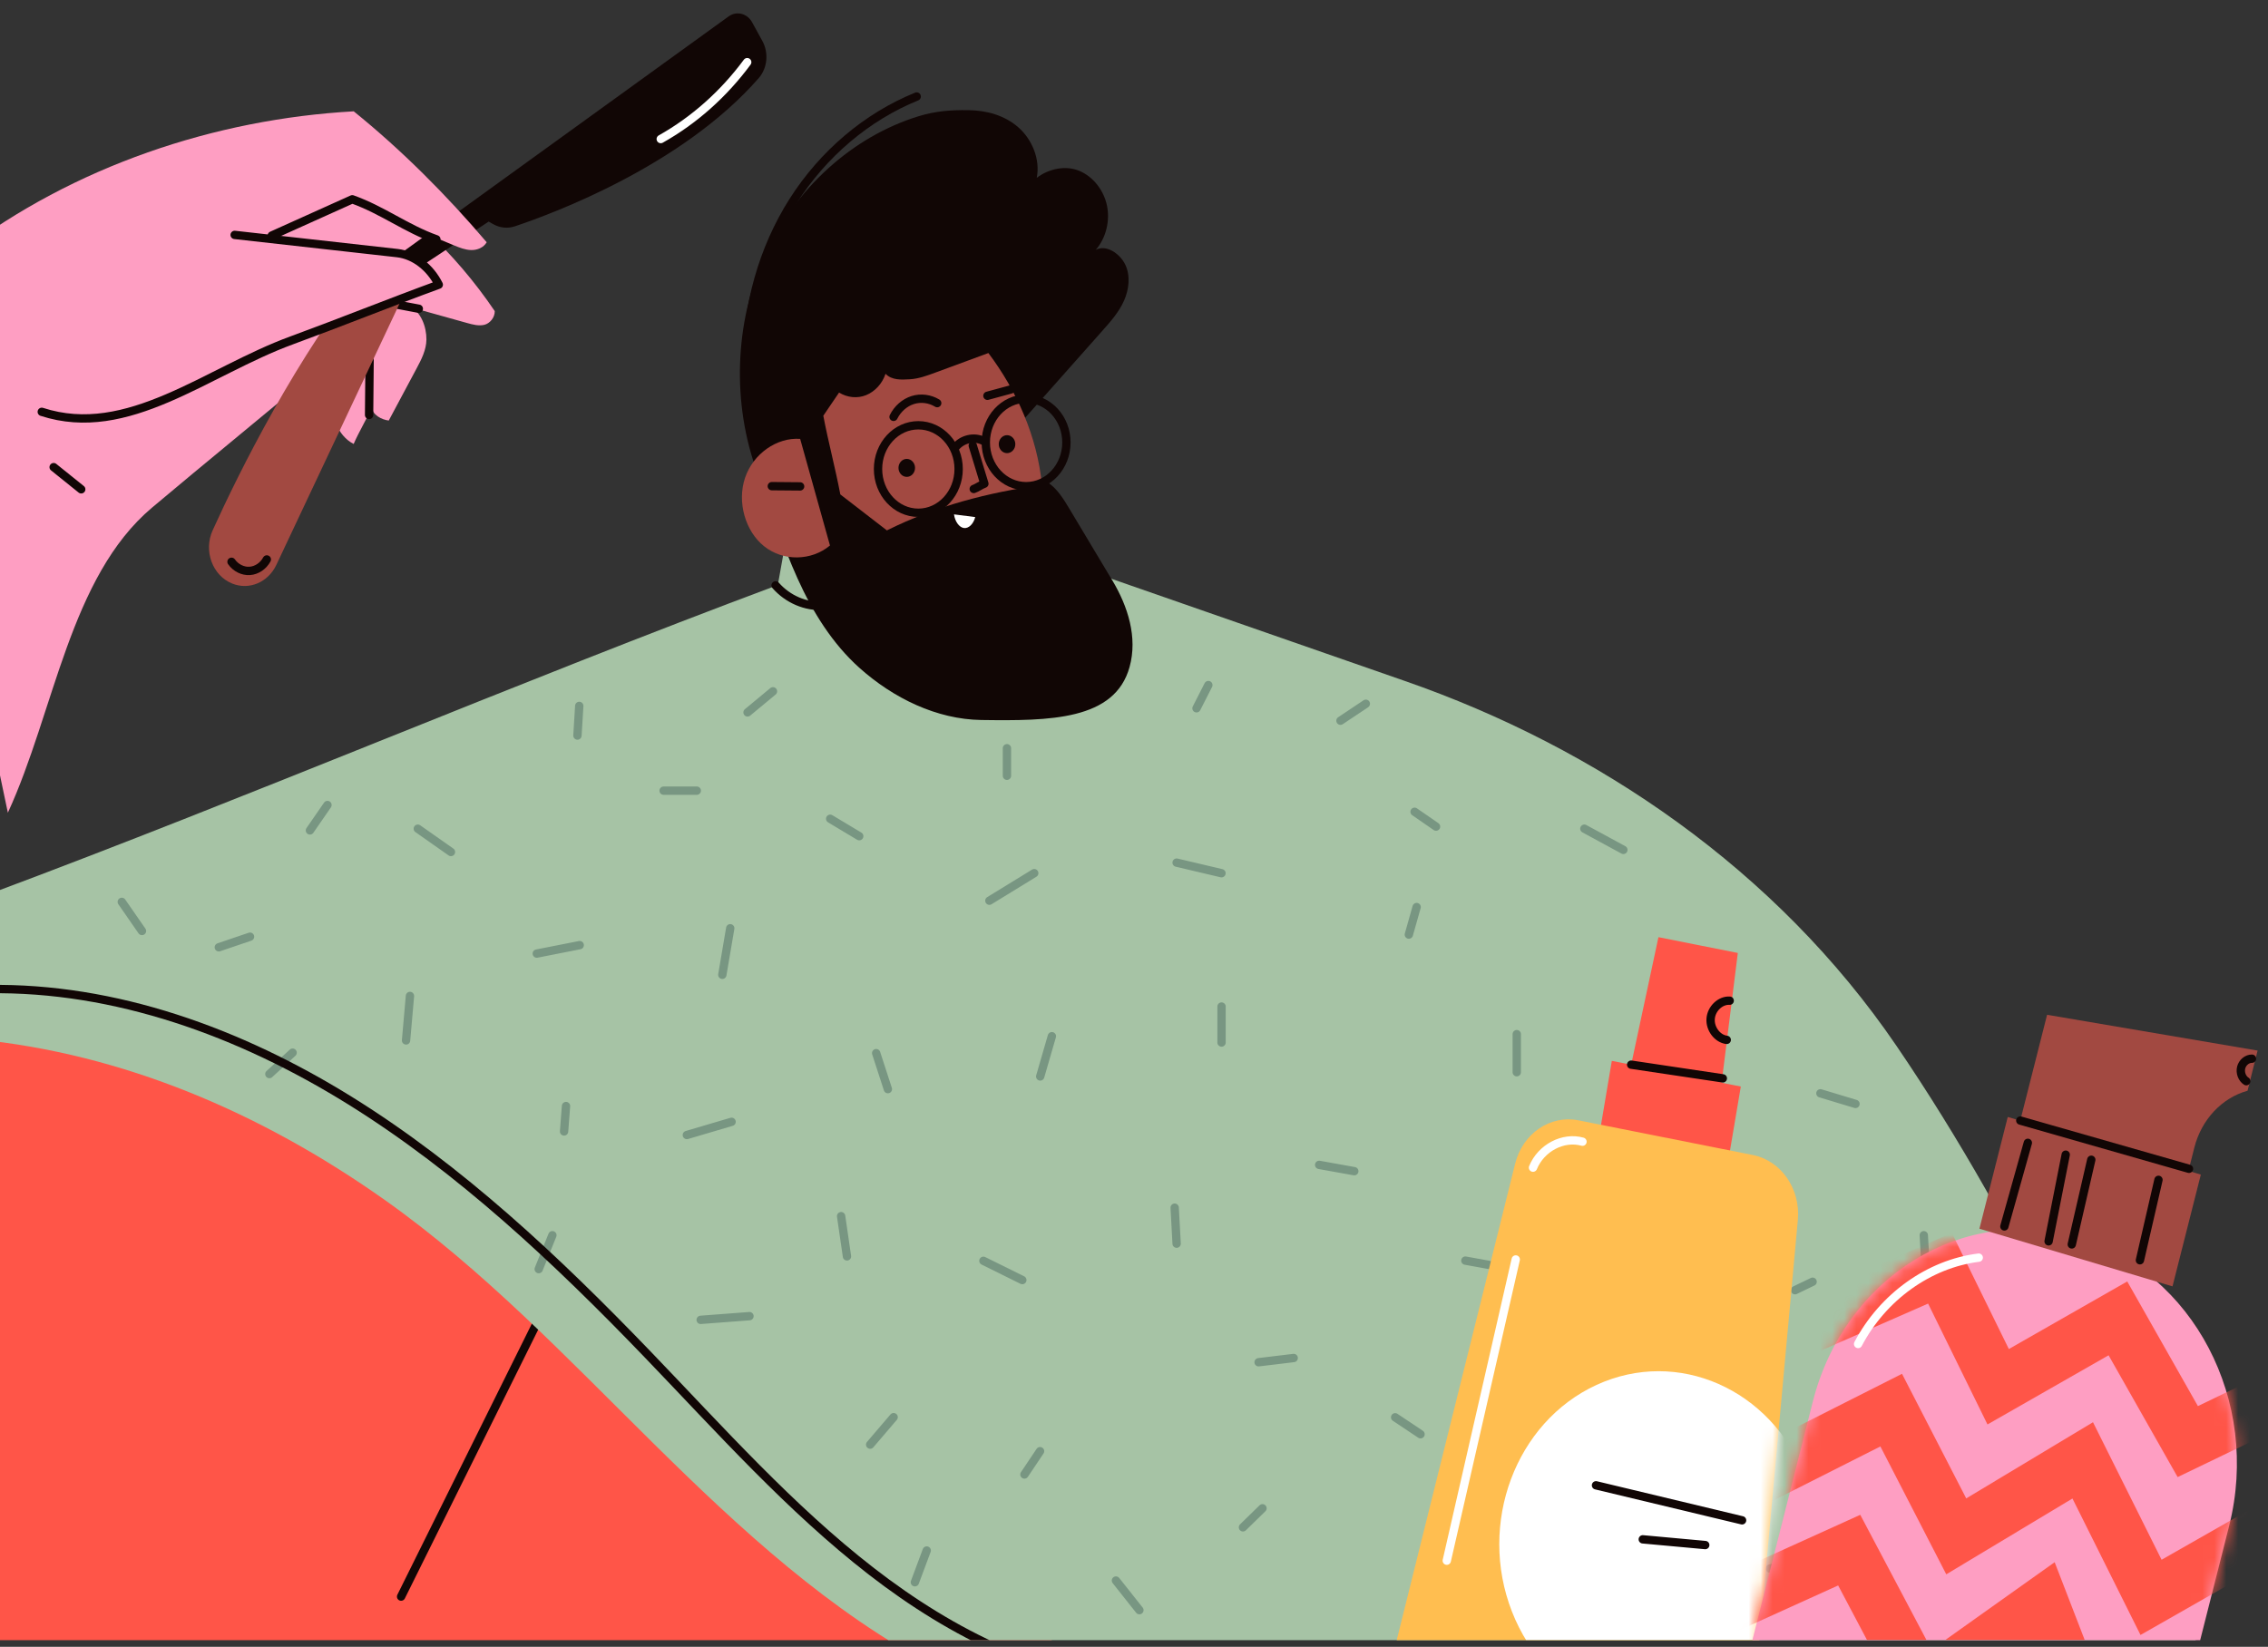 <svg width="190" height="138" viewBox="0 0 190 138" fill="none" xmlns="http://www.w3.org/2000/svg">
<rect x="0" y="0" width="190" height="138" fill="#333333" stroke="none"/>
<g clip-path="url(#clip0_971_4030)">
<path d="M50.226 95.58C33.855 85.394 15.979 81.835 -2.871 82.77C-3.446 102.874 -4.021 122.981 -4.596 143.085L88.999 139.221C80.213 121.094 66.597 105.767 50.226 95.58Z" fill="#FF5548"/>
<path d="M45.109 110.592C41.273 118.325 37.438 126.059 33.602 133.792" stroke="#110605" stroke-width="0.699" stroke-linecap="round" stroke-linejoin="round"/>
<path d="M158.871 87.634C148.811 72.876 133.791 62.658 117.683 57.061C106.558 53.194 95.707 49.398 84.582 45.531C83.138 47.34 80.744 48.188 78.595 47.656C76.444 47.124 74.636 44.948 74.056 42.638C71.198 43.361 68.825 43.795 65.967 44.517C65.698 46.021 65.43 47.524 65.162 49.025C43.07 57.274 21.23 66.654 -0.862 74.903C-1.022 78.896 -1.832 83.098 -1.992 87.091C10.294 88.292 21.847 93.218 32.185 100.52C40.408 106.33 47.501 113.8 54.759 120.971C62.015 128.142 69.601 135.139 78.446 139.751C87.293 144.36 97.634 146.406 107.02 143.304L184.566 139.012C177.628 121.229 169.451 103.158 158.871 87.634Z" fill="#A6C3A5"/>
<path d="M64.976 49.053C66 50.22 67.512 50.867 68.995 50.766" stroke="#110605" stroke-width="0.699" stroke-linecap="round" stroke-linejoin="round"/>
<path d="M10.203 75.576C10.766 76.388 11.331 77.203 11.893 78.015" stroke="#789682" stroke-width="0.699" stroke-linecap="round" stroke-linejoin="round"/>
<path d="M18.33 79.382C19.202 79.085 20.073 78.791 20.945 78.494" stroke="#789682" stroke-width="0.699" stroke-linecap="round" stroke-linejoin="round"/>
<path d="M25.964 69.587C26.454 68.878 26.944 68.167 27.434 67.459" stroke="#789682" stroke-width="0.699" stroke-linecap="round" stroke-linejoin="round"/>
<path d="M35.001 69.443C35.927 70.093 36.853 70.745 37.779 71.395" stroke="#789682" stroke-width="0.699" stroke-linecap="round" stroke-linejoin="round"/>
<path d="M34.344 83.459C34.236 84.702 34.128 85.942 34.017 87.186" stroke="#789682" stroke-width="0.699" stroke-linecap="round" stroke-linejoin="round"/>
<path d="M22.566 90.005C23.216 89.409 23.866 88.812 24.513 88.213" stroke="#789682" stroke-width="0.699" stroke-linecap="round" stroke-linejoin="round"/>
<path d="M44.968 79.909C46.168 79.674 47.364 79.436 48.564 79.201" stroke="#789682" stroke-width="0.699" stroke-linecap="round" stroke-linejoin="round"/>
<path d="M48.527 59.154C48.475 59.983 48.426 60.812 48.375 61.638" stroke="#789682" stroke-width="0.699" stroke-linecap="round" stroke-linejoin="round"/>
<path d="M55.594 66.256H58.372" stroke="#789682" stroke-width="0.699" stroke-linecap="round" stroke-linejoin="round"/>
<path d="M62.624 59.698C63.333 59.11 64.045 58.519 64.755 57.931" stroke="#789682" stroke-width="0.699" stroke-linecap="round" stroke-linejoin="round"/>
<path d="M69.549 68.611C70.359 69.098 71.169 69.583 71.981 70.07" stroke="#789682" stroke-width="0.699" stroke-linecap="round" stroke-linejoin="round"/>
<path d="M61.175 77.787C60.953 79.086 60.734 80.388 60.512 81.687" stroke="#789682" stroke-width="0.699" stroke-linecap="round" stroke-linejoin="round"/>
<path d="M73.401 88.252C73.729 89.257 74.054 90.262 74.381 91.267" stroke="#789682" stroke-width="0.699" stroke-linecap="round" stroke-linejoin="round"/>
<path d="M57.54 95.112C58.788 94.742 60.039 94.375 61.288 94.006" stroke="#789682" stroke-width="0.699" stroke-linecap="round" stroke-linejoin="round"/>
<path d="M47.417 92.685C47.363 93.394 47.309 94.105 47.255 94.813" stroke="#789682" stroke-width="0.699" stroke-linecap="round" stroke-linejoin="round"/>
<path d="M58.699 110.602C60.06 110.498 61.425 110.394 62.787 110.291" stroke="#789682" stroke-width="0.699" stroke-linecap="round" stroke-linejoin="round"/>
<path d="M46.276 103.51C45.895 104.456 45.513 105.402 45.131 106.349" stroke="#789682" stroke-width="0.699" stroke-linecap="round" stroke-linejoin="round"/>
<path d="M72.897 121.057C73.553 120.29 74.208 119.523 74.863 118.756" stroke="#789682" stroke-width="0.699" stroke-linecap="round" stroke-linejoin="round"/>
<path d="M82.384 105.654C83.47 106.192 84.558 106.729 85.644 107.267" stroke="#789682" stroke-width="0.699" stroke-linecap="round" stroke-linejoin="round"/>
<path d="M88.12 86.834C87.795 87.957 87.47 89.082 87.143 90.205" stroke="#789682" stroke-width="0.699" stroke-linecap="round" stroke-linejoin="round"/>
<path d="M82.884 75.477C84.137 74.707 85.391 73.94 86.642 73.17" stroke="#789682" stroke-width="0.699" stroke-linecap="round" stroke-linejoin="round"/>
<path d="M98.571 72.287C99.824 72.584 101.078 72.878 102.329 73.174" stroke="#789682" stroke-width="0.699" stroke-linecap="round" stroke-linejoin="round"/>
<path d="M102.334 84.346V87.361" stroke="#789682" stroke-width="0.699" stroke-linecap="round" stroke-linejoin="round"/>
<path d="M101.228 57.408C100.898 58.058 100.567 58.704 100.237 59.354" stroke="#789682" stroke-width="0.699" stroke-linecap="round" stroke-linejoin="round"/>
<path d="M84.356 62.701V65.008" stroke="#789682" stroke-width="0.699" stroke-linecap="round" stroke-linejoin="round"/>
<path d="M118.505 68.025C119.104 68.439 119.705 68.854 120.303 69.268" stroke="#789682" stroke-width="0.699" stroke-linecap="round" stroke-linejoin="round"/>
<path d="M118.677 76.01C118.461 76.779 118.242 77.547 118.025 78.317" stroke="#789682" stroke-width="0.699" stroke-linecap="round" stroke-linejoin="round"/>
<path d="M112.297 60.394C113.006 59.921 113.713 59.448 114.422 58.974" stroke="#789682" stroke-width="0.699" stroke-linecap="round" stroke-linejoin="round"/>
<path d="M132.728 69.443C133.816 70.034 134.907 70.625 135.996 71.218" stroke="#789682" stroke-width="0.699" stroke-linecap="round" stroke-linejoin="round"/>
<path d="M127.066 86.658C127.066 87.722 127.066 88.786 127.066 89.85" stroke="#789682" stroke-width="0.699" stroke-linecap="round" stroke-linejoin="round"/>
<path d="M110.511 97.615C111.491 97.791 112.471 97.968 113.454 98.144" stroke="#789682" stroke-width="0.699" stroke-linecap="round" stroke-linejoin="round"/>
<path d="M98.408 101.201C98.462 102.206 98.516 103.211 98.571 104.217" stroke="#789682" stroke-width="0.699" stroke-linecap="round" stroke-linejoin="round"/>
<path d="M105.438 114.154C106.418 114.037 107.398 113.919 108.378 113.799" stroke="#789682" stroke-width="0.699" stroke-linecap="round" stroke-linejoin="round"/>
<path d="M116.877 118.767C117.587 119.241 118.294 119.714 119.003 120.187" stroke="#789682" stroke-width="0.699" stroke-linecap="round" stroke-linejoin="round"/>
<path d="M105.763 126.392C105.219 126.924 104.675 127.456 104.128 127.988" stroke="#789682" stroke-width="0.699" stroke-linecap="round" stroke-linejoin="round"/>
<path d="M87.129 121.607C86.693 122.257 86.257 122.909 85.821 123.559" stroke="#789682" stroke-width="0.699" stroke-linecap="round" stroke-linejoin="round"/>
<path d="M93.487 132.447C94.142 133.273 94.797 134.099 95.452 134.928" stroke="#789682" stroke-width="0.699" stroke-linecap="round" stroke-linejoin="round"/>
<path d="M77.635 129.931C77.305 130.816 76.975 131.704 76.644 132.589" stroke="#789682" stroke-width="0.699" stroke-linecap="round" stroke-linejoin="round"/>
<path d="M152.503 91.619C153.483 91.916 154.463 92.21 155.443 92.507" stroke="#789682" stroke-width="0.699" stroke-linecap="round" stroke-linejoin="round"/>
<path d="M161.164 103.51C161.218 104.456 161.272 105.402 161.327 106.349" stroke="#789682" stroke-width="0.699" stroke-linecap="round" stroke-linejoin="round"/>
<path d="M159.044 120.365C158.445 121.135 157.845 121.902 157.246 122.672" stroke="#789682" stroke-width="0.699" stroke-linecap="round" stroke-linejoin="round"/>
<path d="M165.903 116.857C166.613 116.913 167.319 116.966 168.029 117.022" stroke="#789682" stroke-width="0.699" stroke-linecap="round" stroke-linejoin="round"/>
<path d="M151.85 107.408C151.36 107.643 150.869 107.881 150.379 108.116" stroke="#789682" stroke-width="0.699" stroke-linecap="round" stroke-linejoin="round"/>
<path d="M161.164 129.763C161.492 130.592 161.817 131.418 162.144 132.247" stroke="#789682" stroke-width="0.699" stroke-linecap="round" stroke-linejoin="round"/>
<path d="M148.267 131.442C149.464 131.145 150.663 130.848 151.86 130.549" stroke="#789682" stroke-width="0.699" stroke-linecap="round" stroke-linejoin="round"/>
<path d="M122.76 105.638L124.721 105.994" stroke="#789682" stroke-width="0.699" stroke-linecap="round" stroke-linejoin="round"/>
<path d="M70.464 101.912C70.626 103.035 70.791 104.16 70.954 105.283" stroke="#789682" stroke-width="0.699" stroke-linecap="round" stroke-linejoin="round"/>
<path d="M-0.973 82.886C9.649 82.713 20.095 86.498 29.314 92.224C38.533 97.953 46.635 105.569 54.303 113.546C60.344 119.83 66.194 126.401 73.004 131.679C79.813 136.957 87.765 140.928 96.127 141.216" stroke="#110605" stroke-width="0.699" stroke-linecap="round" stroke-linejoin="round"/>
<path d="M93.182 48.635C91.99 46.647 90.801 44.659 89.61 42.671C89.115 41.842 88.594 40.988 87.825 40.459C87.056 39.93 86.014 39.633 85.333 40.286C85.057 39.009 84.755 37.866 84.479 36.59C87.11 33.624 89.744 30.656 92.375 27.691C93.048 26.932 93.732 26.16 94.157 25.213C94.583 24.267 94.717 23.108 94.268 22.175C93.819 21.243 92.659 20.462 91.794 20.938C92.643 19.969 93.007 18.53 92.736 17.228C92.465 15.926 91.565 14.794 90.417 14.316C89.269 13.837 87.856 14.134 86.852 14.904C87.165 13.336 86.447 11.658 85.294 10.656C84.141 9.651 82.62 9.25 81.142 9.231C79.664 9.211 78.384 9.301 76.96 9.738C71.41 11.443 66.599 15.8 64.061 21.425C61.523 27.047 61.299 33.846 63.46 39.653C64.543 42.562 65.539 45.65 66.811 48.47C68.08 51.29 69.749 53.947 71.977 55.946C74.84 58.516 78.48 60.278 82.194 60.334C87.962 60.418 93.394 60.359 94.629 55.893C95.318 53.406 94.487 50.814 93.185 48.635H93.182Z" fill="#110605"/>
<path d="M76.794 8.088C72.626 9.779 68.956 12.887 66.43 16.866C63.908 20.844 62.541 25.674 62.574 30.507" stroke="#110605" stroke-width="0.699" stroke-linecap="round" stroke-linejoin="round"/>
<path d="M87.288 40.63C86.888 36.578 85.178 32.736 82.802 29.584C81.317 30.133 79.831 30.678 78.345 31.227C77.654 31.482 76.955 31.74 76.228 31.782C75.5 31.824 74.711 31.871 74.185 31.323C73.919 32.135 73.308 32.806 72.565 33.109C71.819 33.411 70.984 33.319 70.292 32.896C69.851 33.543 69.413 34.19 68.972 34.837C69.392 37.051 69.978 39.218 70.398 41.433C71.773 42.489 72.921 43.391 74.298 44.446C78.461 42.377 82.751 41.285 87.29 40.633L87.288 40.63Z" fill="#A24941"/>
<path d="M75.963 39.961C76.346 39.961 76.657 39.624 76.657 39.208C76.657 38.792 76.346 38.455 75.963 38.455C75.58 38.455 75.269 38.792 75.269 39.208C75.269 39.624 75.58 39.961 75.963 39.961Z" fill="#110605"/>
<path d="M85.058 37.22C85.058 36.803 84.746 36.467 84.364 36.467C83.983 36.467 83.67 36.805 83.67 37.22C83.67 37.634 83.983 37.973 84.364 37.973C84.746 37.973 85.058 37.634 85.058 37.22Z" fill="#110605"/>
<path d="M76.933 42.969C78.797 42.969 80.309 41.328 80.309 39.304C80.309 37.279 78.797 35.638 76.933 35.638C75.068 35.638 73.556 37.279 73.556 39.304C73.556 41.328 75.068 42.969 76.933 42.969Z" stroke="#110605" stroke-width="0.699" stroke-linecap="round" stroke-linejoin="round"/>
<path d="M85.962 40.742C87.827 40.742 89.338 39.101 89.338 37.077C89.338 35.053 87.827 33.412 85.962 33.412C84.097 33.412 82.585 35.053 82.585 37.077C82.585 39.101 84.097 40.742 85.962 40.742Z" stroke="#110605" stroke-width="0.699" stroke-linecap="round" stroke-linejoin="round"/>
<path d="M80.02 37.511C80.582 36.786 81.614 36.545 82.401 36.954" stroke="#110605" stroke-width="0.699" stroke-linecap="round" stroke-linejoin="round"/>
<path d="M74.858 34.932C75.194 34.257 75.784 33.739 76.463 33.523C77.141 33.31 77.897 33.406 78.513 33.781" stroke="#110605" stroke-width="0.699" stroke-linecap="round" stroke-linejoin="round"/>
<path d="M82.721 33.166C83.374 32.99 84.029 32.811 84.681 32.635" stroke="#110605" stroke-width="0.699" stroke-linecap="round" stroke-linejoin="round"/>
<path d="M81.493 37.338L82.465 40.535C82.192 40.625 81.849 40.888 81.575 40.975" stroke="#110605" stroke-width="0.699" stroke-linecap="round" stroke-linejoin="round"/>
<path d="M79.919 43.103C80.005 43.711 80.361 44.198 80.755 44.248C81.15 44.299 81.55 43.91 81.699 43.33L79.919 43.103Z" fill="white"/>
<path d="M67.034 36.777C65.066 36.637 63.087 38.037 62.414 40.047C61.738 42.061 62.424 44.511 64.016 45.779C65.607 47.045 67.967 47.017 69.531 45.712L67.034 36.78V36.777Z" fill="#A24941"/>
<path d="M64.658 40.74C65.448 40.746 66.237 40.751 67.029 40.76" stroke="#110605" stroke-width="0.699" stroke-linecap="round" stroke-linejoin="round"/>
<path d="M28.692 14.123L6.615 17.959C3.104 19.714 -0.092 21.677 -3.241 24.11C-3.607 29.741 -3.955 35.386 -3.739 41.025C-3.38 50.307 -1.214 59.038 0.659 68.104C4.569 59.609 5.831 48.353 12.743 42.532C17.322 38.676 21.91 34.958 26.486 31.102C27.033 31.766 27.49 32.485 28.037 33.149C27.567 34.683 28.279 36.52 29.628 37.203C30.069 36.178 30.714 35.142 31.155 34.118C31.186 34.764 31.975 35.173 32.568 35.24C33.342 33.79 34.116 32.34 34.892 30.889C35.297 30.133 35.713 29.332 35.723 28.456C35.736 27.398 35.256 26.09 34.34 25.729C35.937 26.174 37.534 26.622 39.13 27.067C39.602 27.199 40.093 27.33 40.567 27.221C41.042 27.109 41.462 26.6 41.447 26.07C38.093 21.114 33.696 16.996 28.686 14.123H28.692Z" fill="#FE9EC2"/>
<path d="M30.921 34.774C30.933 33.248 30.949 31.719 30.962 30.193" stroke="#110605" stroke-width="0.699" stroke-linecap="round" stroke-linejoin="round"/>
<path d="M33.273 25.529C33.877 25.644 34.48 25.759 35.086 25.873" stroke="#110605" stroke-width="0.699" stroke-linecap="round" stroke-linejoin="round"/>
<path d="M4.495 39.146C5.264 39.765 6.035 40.384 6.804 41.003" stroke="#110605" stroke-width="0.699" stroke-linecap="round" stroke-linejoin="round"/>
<path d="M61.039 1.376L32.761 21.819L33.806 23.289L40.938 18.568L41.32 18.784C41.879 19.1 42.529 19.167 43.13 18.966C46.378 17.879 57.17 13.864 63.562 6.545C64.297 5.702 64.413 4.423 63.863 3.426L63.004 1.861C62.597 1.119 61.699 0.897 61.039 1.376Z" fill="#110605"/>
<path d="M55.354 11.652C58.148 10.084 60.631 7.874 62.597 5.209" stroke="white" stroke-width="0.699" stroke-linecap="round" stroke-linejoin="round"/>
<path d="M32.765 21.822L34.48 23.3L23.149 47.341C22.46 48.8 20.877 49.472 19.46 48.904C17.799 48.237 17.033 46.162 17.817 44.435C20.054 39.507 24.815 29.889 31.065 22.096L32.762 21.822H32.765Z" fill="#A24941"/>
<path d="M19.395 47.077C19.746 47.583 20.34 47.88 20.922 47.841C21.505 47.802 22.06 47.429 22.352 46.881" stroke="#110605" stroke-width="0.699" stroke-linecap="round" stroke-linejoin="round"/>
<path d="M29.63 9.329C18.031 9.976 6.212 13.912 -3.298 21.15L2.725 33.916C10.073 36.133 16.893 30.298 24.293 28.29C28.632 27.114 32.728 25.63 36.858 23.768C36.337 22.315 34.962 21.464 33.53 21.321C29.269 20.893 25.008 20.464 20.747 20.036C23.409 18.728 25.921 17.726 28.583 16.418C31.841 17.743 34.776 19.238 38.034 20.562C38.501 20.753 38.978 20.943 39.476 20.954C39.973 20.965 40.505 20.758 40.773 20.302C37.397 16.331 33.623 12.552 29.63 9.326V9.329Z" fill="#FE9EC2"/>
<path d="M19.659 19.685C24.199 20.192 28.738 20.702 33.276 21.209C34.746 21.374 36.051 22.443 36.758 23.855C32.7 25.338 28.501 27.032 24.444 28.519C17.307 31.129 10.711 36.866 3.499 34.511" stroke="#110605" stroke-width="0.699" stroke-linecap="round" stroke-linejoin="round"/>
<path d="M22.767 19.739C25.016 18.725 27.263 17.712 29.512 16.701C32.063 17.611 34.005 19.145 36.556 20.055" stroke="#110605" stroke-width="0.699" stroke-linecap="round" stroke-linejoin="round"/>
<path d="M145.835 91.051L135.029 88.9L133.436 98.333L144.241 100.484L145.835 91.051Z" fill="#FF5548"/>
<path d="M143.913 93.264L136.118 91.713L138.935 78.533L145.584 79.857L143.913 93.264Z" fill="#FF5548"/>
<path d="M144.904 83.856C144.123 83.808 143.37 84.522 143.308 85.368C143.243 86.213 143.88 87.05 144.657 87.14" stroke="#110605" stroke-width="0.699" stroke-linecap="round" stroke-linejoin="round"/>
<path d="M136.649 89.217L144.328 90.365" stroke="#110605" stroke-width="0.699" stroke-linecap="round" stroke-linejoin="round"/>
<path d="M146.843 96.788L132.23 93.881C129.863 93.411 127.557 94.99 126.93 97.513L110.688 162.873C110.117 165.169 111.474 167.505 113.631 167.933L140.041 173.189C142.197 173.617 144.23 171.957 144.446 169.591L150.614 102.225C150.851 99.624 149.213 97.261 146.843 96.788Z" fill="#FFBE50"/>
<mask id="mask0_971_4030" style="mask-type:luminance" maskUnits="userSpaceOnUse" x="110" y="93" width="41" height="81">
<path d="M146.839 96.788L132.227 93.881C129.859 93.411 127.553 94.99 126.926 97.513L110.684 162.873C110.114 165.169 111.47 167.505 113.627 167.933L140.037 173.189C142.193 173.617 144.226 171.957 144.442 169.591L150.61 102.225C150.847 99.624 149.209 97.261 146.839 96.788Z" fill="white"/>
</mask>
<g mask="url(#mask0_971_4030)">
<path d="M144.152 142.737C150.939 139.619 154.113 131.117 151.24 123.749C148.367 116.381 140.536 112.936 133.748 116.054C126.961 119.173 123.787 127.674 126.66 135.042C129.533 142.411 137.364 145.856 144.152 142.737Z" fill="white"/>
</g>
<path d="M133.704 124.467C137.782 125.444 141.863 126.424 145.941 127.401" stroke="#110605" stroke-width="0.699" stroke-linecap="round" stroke-linejoin="round"/>
<path d="M137.622 128.994C139.366 129.153 141.112 129.313 142.856 129.473" stroke="#110605" stroke-width="0.699" stroke-linecap="round" stroke-linejoin="round"/>
<path d="M128.426 97.847C129.102 96.19 130.954 95.218 132.571 95.672" stroke="white" stroke-width="0.699" stroke-linecap="round" stroke-linejoin="round"/>
<path d="M126.98 105.541C125.054 113.955 123.129 122.369 121.203 130.783" stroke="white" stroke-width="0.699" stroke-linecap="round" stroke-linejoin="round"/>
<path d="M169.052 170.683L146.903 164.072C143.39 163.022 141.324 159.08 142.288 155.266L151.868 117.452C154.517 106.997 164.471 100.854 174.102 103.729C183.734 106.605 189.393 117.41 186.744 127.865L177.164 165.679C176.197 169.493 172.565 171.736 169.052 170.688V170.683Z" fill="#FE9EC2"/>
<mask id="mask1_971_4030" style="mask-type:luminance" maskUnits="userSpaceOnUse" x="142" y="103" width="46" height="68">
<path d="M169.056 170.679L146.907 164.068C143.394 163.018 141.328 159.076 142.292 155.262L151.872 117.448C154.521 106.993 164.475 100.85 174.106 103.725C183.738 106.601 189.397 117.406 186.748 127.861L177.168 165.675C176.201 169.489 172.569 171.732 169.056 170.685V170.679Z" fill="white"/>
</mask>
<g mask="url(#mask1_971_4030)">
<path d="M182.43 123.777L176.645 113.571L166.5 119.367L161.525 109.239L151.826 113.492L150.209 109.144L163.511 103.314L168.29 113.047L178.208 107.383L184.128 117.829L195.136 112.523L196.888 116.807L182.43 123.777Z" fill="#FF5548"/>
<path d="M179.319 137.008L173.618 125.572L163.048 131.926L157.528 121.21L148.209 125.917L146.388 121.669L159.339 115.123L164.719 125.564L175.339 119.18L181.085 130.705L191.338 124.861L193.348 129.011L179.319 137.008Z" fill="#FF5548"/>
<path d="M175.082 150.686L170.152 137.921L160.351 144.89L153.99 132.858L143.734 137.506L142.071 133.18L155.842 126.939L161.818 138.243L172.128 130.91L177.158 143.938L187.267 137.529L189.444 141.578L175.082 150.686Z" fill="#FF5548"/>
</g>
<path d="M155.661 112.624C157.735 108.676 161.607 105.906 165.767 105.388" stroke="white" stroke-width="0.699" stroke-linecap="round" stroke-linejoin="round"/>
<path d="M184.373 98.429L168.198 93.599L165.825 102.965L182 107.795L184.373 98.429Z" fill="#A24941"/>
<path d="M183.211 98.609L169.12 94.403L171.493 85.037L189.128 88.036L188.287 91.401C186.123 92.006 184.424 93.823 183.83 96.161L183.211 98.609Z" fill="#A24941"/>
<path d="M169.248 93.9L183.38 97.943" stroke="#110605" stroke-width="0.699" stroke-linecap="round" stroke-linejoin="round"/>
<path d="M188.658 88.717C188.25 88.711 187.861 89.033 187.752 89.459C187.644 89.884 187.827 90.377 188.178 90.601" stroke="#110605" stroke-width="0.699" stroke-linecap="round" stroke-linejoin="round"/>
<path d="M169.881 95.767C169.225 98.103 168.57 100.438 167.915 102.773" stroke="#110605" stroke-width="0.699" stroke-linecap="round" stroke-linejoin="round"/>
<path d="M173.054 96.76C172.577 99.181 172.097 101.601 171.62 104.023" stroke="#110605" stroke-width="0.699" stroke-linecap="round" stroke-linejoin="round"/>
<path d="M175.196 97.185C174.652 99.551 174.108 101.917 173.561 104.281" stroke="#110605" stroke-width="0.699" stroke-linecap="round" stroke-linejoin="round"/>
<path d="M180.825 98.869C180.306 101.114 179.788 103.363 179.27 105.608" stroke="#110605" stroke-width="0.699" stroke-linecap="round" stroke-linejoin="round"/>
</g>
<defs>
<clipPath id="clip0_971_4030">
<rect width="193.453" height="137" fill="white" transform="translate(-4.326 0.443)"/>
</clipPath>
</defs>
</svg>
